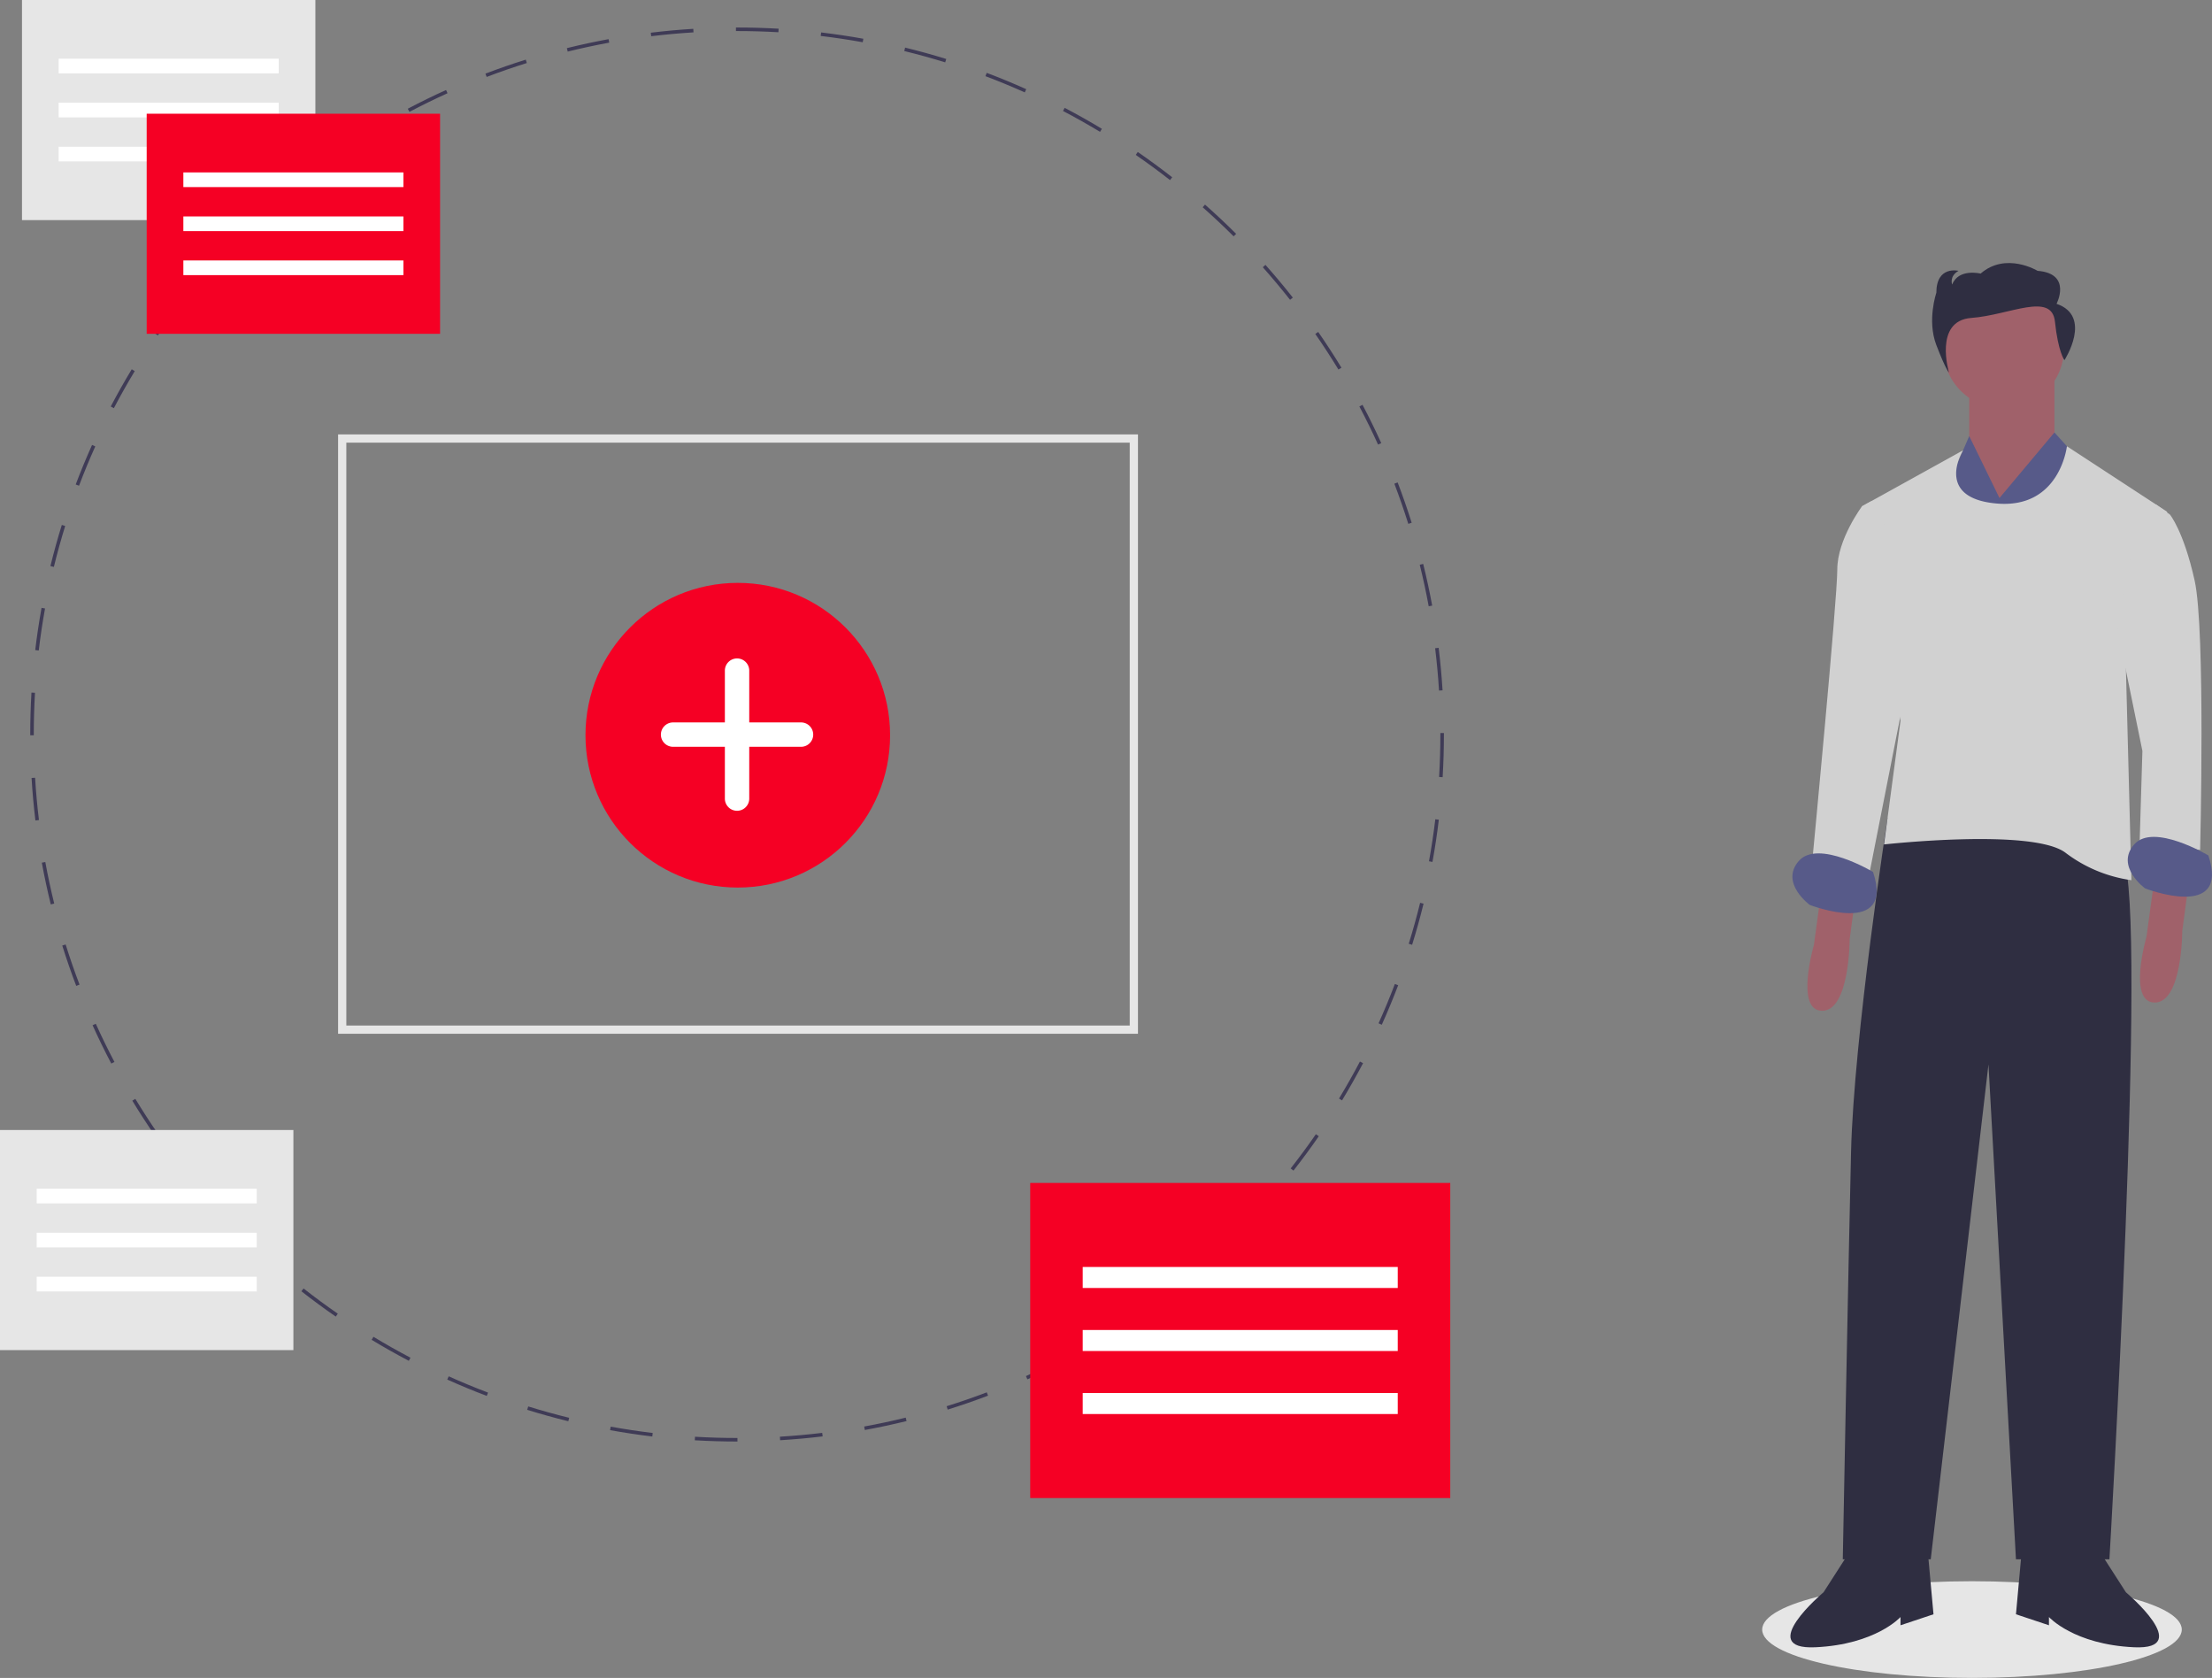 <svg xmlns="http://www.w3.org/2000/svg" width="804.739" height="610.284" viewBox="0 0 804.739 610.284">
  <rect x="0" y="0" width="804.739" height="610.284" fill="#808080" stroke="none"/>
  <g id="Group_42" data-name="Group 42" transform="translate(-194 -123)">
    <ellipse id="Ellipse_218" data-name="Ellipse 218" cx="76.325" cy="17.583" rx="76.325" ry="17.583" transform="translate(835.095 698.117)" fill="#e6e6e6"/>
    <path id="Path_1092" data-name="Path 1092" d="M708.42,143.137v23l12,30,19-34v-26Z" transform="translate(202 123)" fill="#a0616a"/>
    <path id="Path_1093" data-name="Path 1093" d="M856.55,466.495l-3,22s-7,24,3,24,10-26,10-26l2-15Z" transform="translate(0.369 -21.858)" fill="#a0616a"/>
    <path id="Path_1094" data-name="Path 1094" d="M977.55,463.495l-3,22s-7,24,3,24,10-26,10-26l2-15Z" transform="translate(0.369 -21.858)" fill="#a0616a"/>
    <path id="Path_1095" data-name="Path 1095" d="M885.05,440.995l-4.706,1.3s-12.294,79.7-13.294,121.7-3,148-3,148h32l21-180,10,180h34s14-236,5-255S885.05,440.995,885.05,440.995Z" transform="translate(0.369 -21.858)" fill="#2f2e41"/>
    <path id="Path_1096" data-name="Path 1096" d="M866.05,709.995l-9,14s-25,21-3,20,31-11,31-11v3l12-4-2-22Z" transform="translate(0.369 -21.858)" fill="#2f2e41"/>
    <path id="Path_1097" data-name="Path 1097" d="M958.05,709.995l9,14s25,21,3,20-31-11-31-11v3l-12-4,2-22Z" transform="translate(0.369 -21.858)" fill="#2f2e41"/>
    <circle id="Ellipse_219" data-name="Ellipse 219" cx="22" cy="22" r="22" transform="translate(900.92 227.636)" fill="#a0616a"/>
    <path id="Path_1098" data-name="Path 1098" d="M719.42,181.137l-11-22.524-5,11.524-2,99,46-103-8-8.847Z" transform="translate(202 123)" fill="#575a89"/>
    <path id="Path_1099" data-name="Path 1099" d="M982.05,330.995l-36.464-23.83s-2.536,22.83-25.536,20.83S907.8,308.653,907.8,308.653L871.05,328.995l14,78-6,45s54-6,66,3a51.277,51.277,0,0,0,24,10l-2-77Z" transform="translate(0.369 -21.858)" fill="#d1d1d1"/>
    <path id="Path_1100" data-name="Path 1100" d="M971.05,334.995l6.918-6.668,5.082,3.668s5,6,9,24,2,98,2,98l-22-3,1-33-9-44Z" transform="translate(0.369 -21.858)" fill="#d1d1d1"/>
    <path id="Path_1101" data-name="Path 1101" d="M878.05,327.995l-3.778-.784-3.222,1.784s-9,12-9,23-9,105-9,105l20,9,14-71Z" transform="translate(0.369 -21.858)" fill="#d1d1d1"/>
    <path id="Path_1102" data-name="Path 1102" d="M997.05,455.995s-20-12-27-4,4,16,4,16S1005.05,479.995,997.05,455.995Z" transform="translate(0.369 -21.858)" fill="#575a89"/>
    <path id="Path_1103" data-name="Path 1103" d="M875.05,461.995s-20-12-27-4,4,16,4,16S883.05,485.995,875.05,461.995Z" transform="translate(0.369 -21.858)" fill="#575a89"/>
    <path id="Path_1104" data-name="Path 1104" d="M941.817,255.364s5.754-11-6.905-12c0,0-11.508-7-20.715,1,0,0-8.056-2-10.358,4,0,0-1.151-3,2.3-5,0,0-8.056-2-8.056,8,0,0-3.453,10,0,19s4.6,10,4.6,10-5.674-18.869,8.137-19.869,29.266-9.631,30.417,1.369,3.453,14,3.453,14S955.052,259.864,941.817,255.364Z" transform="translate(0.369 -21.858)" fill="#2f2e41"/>
    <path id="Path_1105" data-name="Path 1105" d="M462.071,669.478h-.137c-5.113,0-10.289-.152-15.382-.453l.076-1.286c5.069.3,10.219.451,15.307.451h.137Zm15.524-.47-.077-1.286c5.123-.307,10.3-.774,15.387-1.388l.155,1.279C487.947,668.231,482.744,668.7,477.6,669.009Zm-46.51-1.362c-5.12-.612-10.287-1.388-15.356-2.307l.23-1.269c5.043.914,10.184,1.687,15.279,2.3Zm77.328-2.358-.232-1.269c5.046-.92,10.129-2.009,15.107-3.234l.308,1.251c-5,1.231-10.112,2.325-15.184,3.251ZM400.541,662.1c-5.007-1.226-10.042-2.623-14.964-4.151l.383-1.231c4.9,1.521,9.907,2.91,14.889,4.131Zm138.015-4.234-.384-1.231c4.89-1.524,9.8-3.221,14.6-5.045l.458,1.206C548.408,654.63,543.47,656.337,538.556,657.869Zm-167.691-4.981c-4.822-1.826-9.657-3.828-14.371-5.949l.529-1.176c4.69,2.111,9.5,4.1,14.3,5.919Zm196.688-6.032-.53-1.176c4.668-2.1,9.334-4.382,13.868-6.767l.6,1.14C576.934,642.451,572.245,644.74,567.553,646.856Zm-225.038-6.729c-4.572-2.4-9.126-4.972-13.537-7.643l.667-1.1c4.389,2.657,8.92,5.216,13.469,7.606ZM595,632.419l-.667-1.1c4.384-2.656,8.745-5.481,12.959-8.395l.733,1.06C603.786,626.91,599.4,629.749,595,632.419Zm-279.064-8.38c-4.246-2.934-8.456-6.035-12.513-9.214l.8-1.015c4.036,3.165,8.225,6.249,12.45,9.169Zm304.584-9.266-.8-1.015c4.046-3.175,8.037-6.5,11.863-9.9l.856.964c-3.846,3.41-7.857,6.756-11.923,9.947Zm-329.03-9.9c-3.861-3.42-7.667-7-11.312-10.644l.911-.911c3.627,3.624,7.414,7.188,11.255,10.591Zm352.258-10.7-.911-.911c3.632-3.632,7.2-7.417,10.6-11.251l.964.856c-3.416,3.853-7,7.657-10.65,11.306Zm-374.22-11.248c-3.424-3.859-6.772-7.869-9.951-11.918l1.013-.8c3.164,4.028,6.5,8.018,9.9,11.858ZM664.349,570.95l-1.015-.8c3.175-4.047,6.261-8.235,9.174-12.445l1.06.733C670.642,562.674,667.54,566.883,664.349,570.95ZM250.357,558.526c-2.935-4.24-5.777-8.62-8.444-13.018l1.1-.67c2.655,4.378,5.482,8.736,8.4,12.955ZM682.021,545.4l-1.1-.667c2.662-4.393,5.223-8.923,7.612-13.465l1.14.6C687.27,536.43,684.7,540.983,682.021,545.4ZM234.27,532.006c-2.4-4.557-4.691-9.246-6.809-13.935l1.174-.531c2.108,4.666,4.387,9.331,6.775,13.864Zm462.219-14.115-1.176-.529c2.116-4.7,4.11-9.506,5.926-14.3l1.206.458c-1.827,4.814-3.831,9.649-5.957,14.368ZM221.51,503.755c-1.834-4.82-3.543-9.757-5.079-14.675l1.23-.385c1.529,4.893,3.229,9.806,5.053,14.6Zm486.01-14.94-1.231-.383c1.524-4.9,2.917-9.907,4.139-14.886l1.251.307C710.45,478.857,709.051,483.891,707.52,488.814ZM212.255,474.122c-1.234-5-2.33-10.107-3.259-15.183l1.268-.232c.925,5.05,2.016,10.132,3.243,15.105Zm502.668-15.456-1.269-.232c.916-5.043,1.692-10.182,2.3-15.276l1.279.154C716.623,448.43,715.844,453.6,714.923,458.665Zm-508.26-15.078c-.619-5.112-1.091-10.314-1.4-15.464l1.286-.078c.31,5.123.78,10.3,1.4,15.386Zm511.962-15.742-1.286-.076c.3-5.114.458-10.309.458-15.444v-.545h1.289v.545C719.086,417.486,718.931,422.707,718.625,427.846ZM206.07,412.6h-1.289v-.273c0-5.071.149-10.2.444-15.246l1.286.076c-.293,5.021-.442,10.125-.442,15.171Zm511.235-16.263c-.316-5.129-.792-10.306-1.412-15.385l1.279-.156c.624,5.105,1.1,10.307,1.42,15.462Zm-509.429-14.57-1.28-.152c.61-5.12,1.383-10.287,2.3-15.357l1.269.229c-.913,5.045-1.683,10.186-2.289,15.28ZM713.554,365.68c-.933-5.057-2.029-10.139-3.26-15.1l1.251-.31c1.237,4.99,2.339,10.1,3.277,15.179ZM213.376,351.371l-1.252-.306c1.223-5,2.617-10.04,4.144-14.966l1.231.381c-1.519,4.9-2.906,9.911-4.122,14.891ZM706.124,335.7c-1.533-4.894-3.239-9.805-5.068-14.6l1.2-.459c1.839,4.815,3.554,9.751,5.1,14.67ZM222.531,321.841l-1.206-.456c1.825-4.824,3.824-9.66,5.942-14.375l1.176.529C226.335,312.23,224.346,317.042,222.531,321.841Zm472.59-14.976c-2.112-4.664-4.4-9.326-6.791-13.857l1.14-.6c2.406,4.553,4.7,9.239,6.824,13.927ZM235.21,293.628l-1.142-.6c2.392-4.561,4.961-9.117,7.636-13.541l1.1.667C240.147,284.557,237.591,289.09,235.21,293.628Zm445.5-14.045c-2.66-4.372-5.492-8.728-8.417-12.945l1.06-.735c2.94,4.239,5.785,8.616,8.458,13.011ZM251.2,267.168l-1.061-.733c2.926-4.239,6.024-8.45,9.207-12.517l1.015.794C257.2,258.76,254.114,262.95,251.2,267.168Zm411.91-12.95c-3.176-4.032-6.512-8.018-9.915-11.848l.964-.856c3.42,3.847,6.772,7.853,9.963,11.907ZM270.256,242.836l-.965-.855c3.416-3.86,7-7.668,10.637-11.316l.913.91C277.216,235.206,273.655,238.994,270.256,242.836Zm372.334-11.7c-3.642-3.628-7.432-7.188-11.267-10.579l.853-.965c3.854,3.408,7.665,6.985,11.323,10.632ZM292.079,220.97l-.856-.964c3.847-3.418,7.855-6.768,11.912-9.958l.8,1.013C299.9,214.235,295.908,217.569,292.079,220.97Zm327.361-10.3c-4.039-3.16-8.231-6.24-12.461-9.155l.733-1.061c4.25,2.929,8.463,6.025,12.521,9.2Zm-303.085-8.788-.734-1.06c4.236-2.935,8.614-5.779,13.016-8.451l.669,1.1c-4.379,2.659-8.736,5.489-12.951,8.41Zm277.633-8.755c-4.4-2.656-8.934-5.209-13.476-7.59l.6-1.142c4.566,2.393,9.123,4.959,13.545,7.628Zm-251.253-7.264-.6-1.14c4.555-2.4,9.242-4.7,13.931-6.817l.531,1.174c-4.666,2.11-9.329,4.392-13.86,6.783ZM566.6,178.779c-4.691-2.1-9.5-4.091-14.305-5.9l.456-1.206c4.826,1.822,9.662,3.818,14.377,5.934Zm-195.76-5.624-.459-1.2c4.822-1.837,9.759-3.548,14.674-5.086l.385,1.23C380.546,169.624,375.634,171.327,370.837,173.155Zm166.811-5.3c-4.9-1.516-9.912-2.9-14.893-4.115l.306-1.252c5,1.22,10.041,2.612,14.968,4.136Zm-137.333-3.92-.31-1.251c5.006-1.238,10.114-2.337,15.181-3.267l.233,1.268c-5.041.925-10.123,2.019-15.1,3.251Zm107.326-3.4c-5.038-.909-10.179-1.677-15.281-2.281l.151-1.28c5.128.607,10.295,1.378,15.359,2.292Zm-76.949-2.183-.156-1.28c5.109-.622,10.311-1.1,15.463-1.412l.078,1.286c-5.126.313-10.3.785-15.385,1.4ZM476.97,156.9c-4.978-.288-10.036-.434-15.036-.434h-.41v-1.289h.41c5.024,0,10.109.147,15.11.437Z" transform="translate(0.219 -22.174)" fill="#3f3b56"/>
    <rect id="Rectangle_316" data-name="Rectangle 316" width="152.813" height="114.61" transform="translate(568.796 553.255)" fill="#f50024"/>
    <rect id="Rectangle_317" data-name="Rectangle 317" width="114.61" height="7.641" transform="translate(587.897 583.818)" fill="#fff"/>
    <rect id="Rectangle_318" data-name="Rectangle 318" width="114.61" height="7.641" transform="translate(587.897 606.74)" fill="#fff"/>
    <rect id="Rectangle_319" data-name="Rectangle 319" width="114.61" height="7.641" transform="translate(587.897 629.662)" fill="#fff"/>
    <rect id="Rectangle_320" data-name="Rectangle 320" width="106.739" height="80.054" transform="translate(202 123)" fill="#e6e6e6"/>
    <rect id="Rectangle_321" data-name="Rectangle 321" width="80.054" height="5.337" transform="translate(215.342 144.348)" fill="#fff"/>
    <rect id="Rectangle_322" data-name="Rectangle 322" width="80.054" height="5.337" transform="translate(215.342 160.358)" fill="#fff"/>
    <rect id="Rectangle_323" data-name="Rectangle 323" width="80.054" height="5.337" transform="translate(215.342 176.369)" fill="#fff"/>
    <rect id="Rectangle_324" data-name="Rectangle 324" width="106.739" height="80.054" transform="translate(247.364 164.361)" fill="#f50024"/>
    <rect id="Rectangle_325" data-name="Rectangle 325" width="80.054" height="5.337" transform="translate(260.706 185.709)" fill="#fff"/>
    <rect id="Rectangle_326" data-name="Rectangle 326" width="80.054" height="5.337" transform="translate(260.706 201.72)" fill="#fff"/>
    <rect id="Rectangle_327" data-name="Rectangle 327" width="80.054" height="5.337" transform="translate(260.706 217.73)" fill="#fff"/>
    <path id="Subtraction_1" data-name="Subtraction 1" d="M1321-3027H1030v-218h291v218Zm-288-215v212h285v-212Z" transform="translate(-713 3526)" fill="#e6e6e6"/>
    <g id="Group_41" data-name="Group 41" transform="translate(-9.234 -16.468)">
      <ellipse id="Ellipse_220" data-name="Ellipse 220" cx="55.409" cy="55.409" rx="55.409" ry="55.409" transform="translate(416.234 351.468)" fill="#f50024"/>
      <path id="Path_1106" data-name="Path 1106" d="M469.052,399.483H450.213V380.644a4.433,4.433,0,0,0-4.433-4.433h0a4.433,4.433,0,0,0-4.433,4.433v18.839H422.508a4.433,4.433,0,0,0-4.433,4.433h0a4.433,4.433,0,0,0,4.433,4.433h18.839v18.839a4.433,4.433,0,0,0,4.433,4.433h0a4.433,4.433,0,0,0,4.433-4.433V408.349h18.839a4.433,4.433,0,0,0,4.433-4.433h0a4.433,4.433,0,0,0-4.433-4.433Z" transform="translate(25.6 2.741)" fill="#fff"/>
    </g>
    <rect id="Rectangle_341" data-name="Rectangle 341" width="106.739" height="80.054" transform="translate(194 534)" fill="#e6e6e6"/>
    <rect id="Rectangle_342" data-name="Rectangle 342" width="80.054" height="5.337" transform="translate(207.342 555.348)" fill="#fff"/>
    <rect id="Rectangle_343" data-name="Rectangle 343" width="80.054" height="5.337" transform="translate(207.342 571.358)" fill="#fff"/>
    <rect id="Rectangle_344" data-name="Rectangle 344" width="80.054" height="5.337" transform="translate(207.342 587.369)" fill="#fff"/>
  </g>
</svg>
